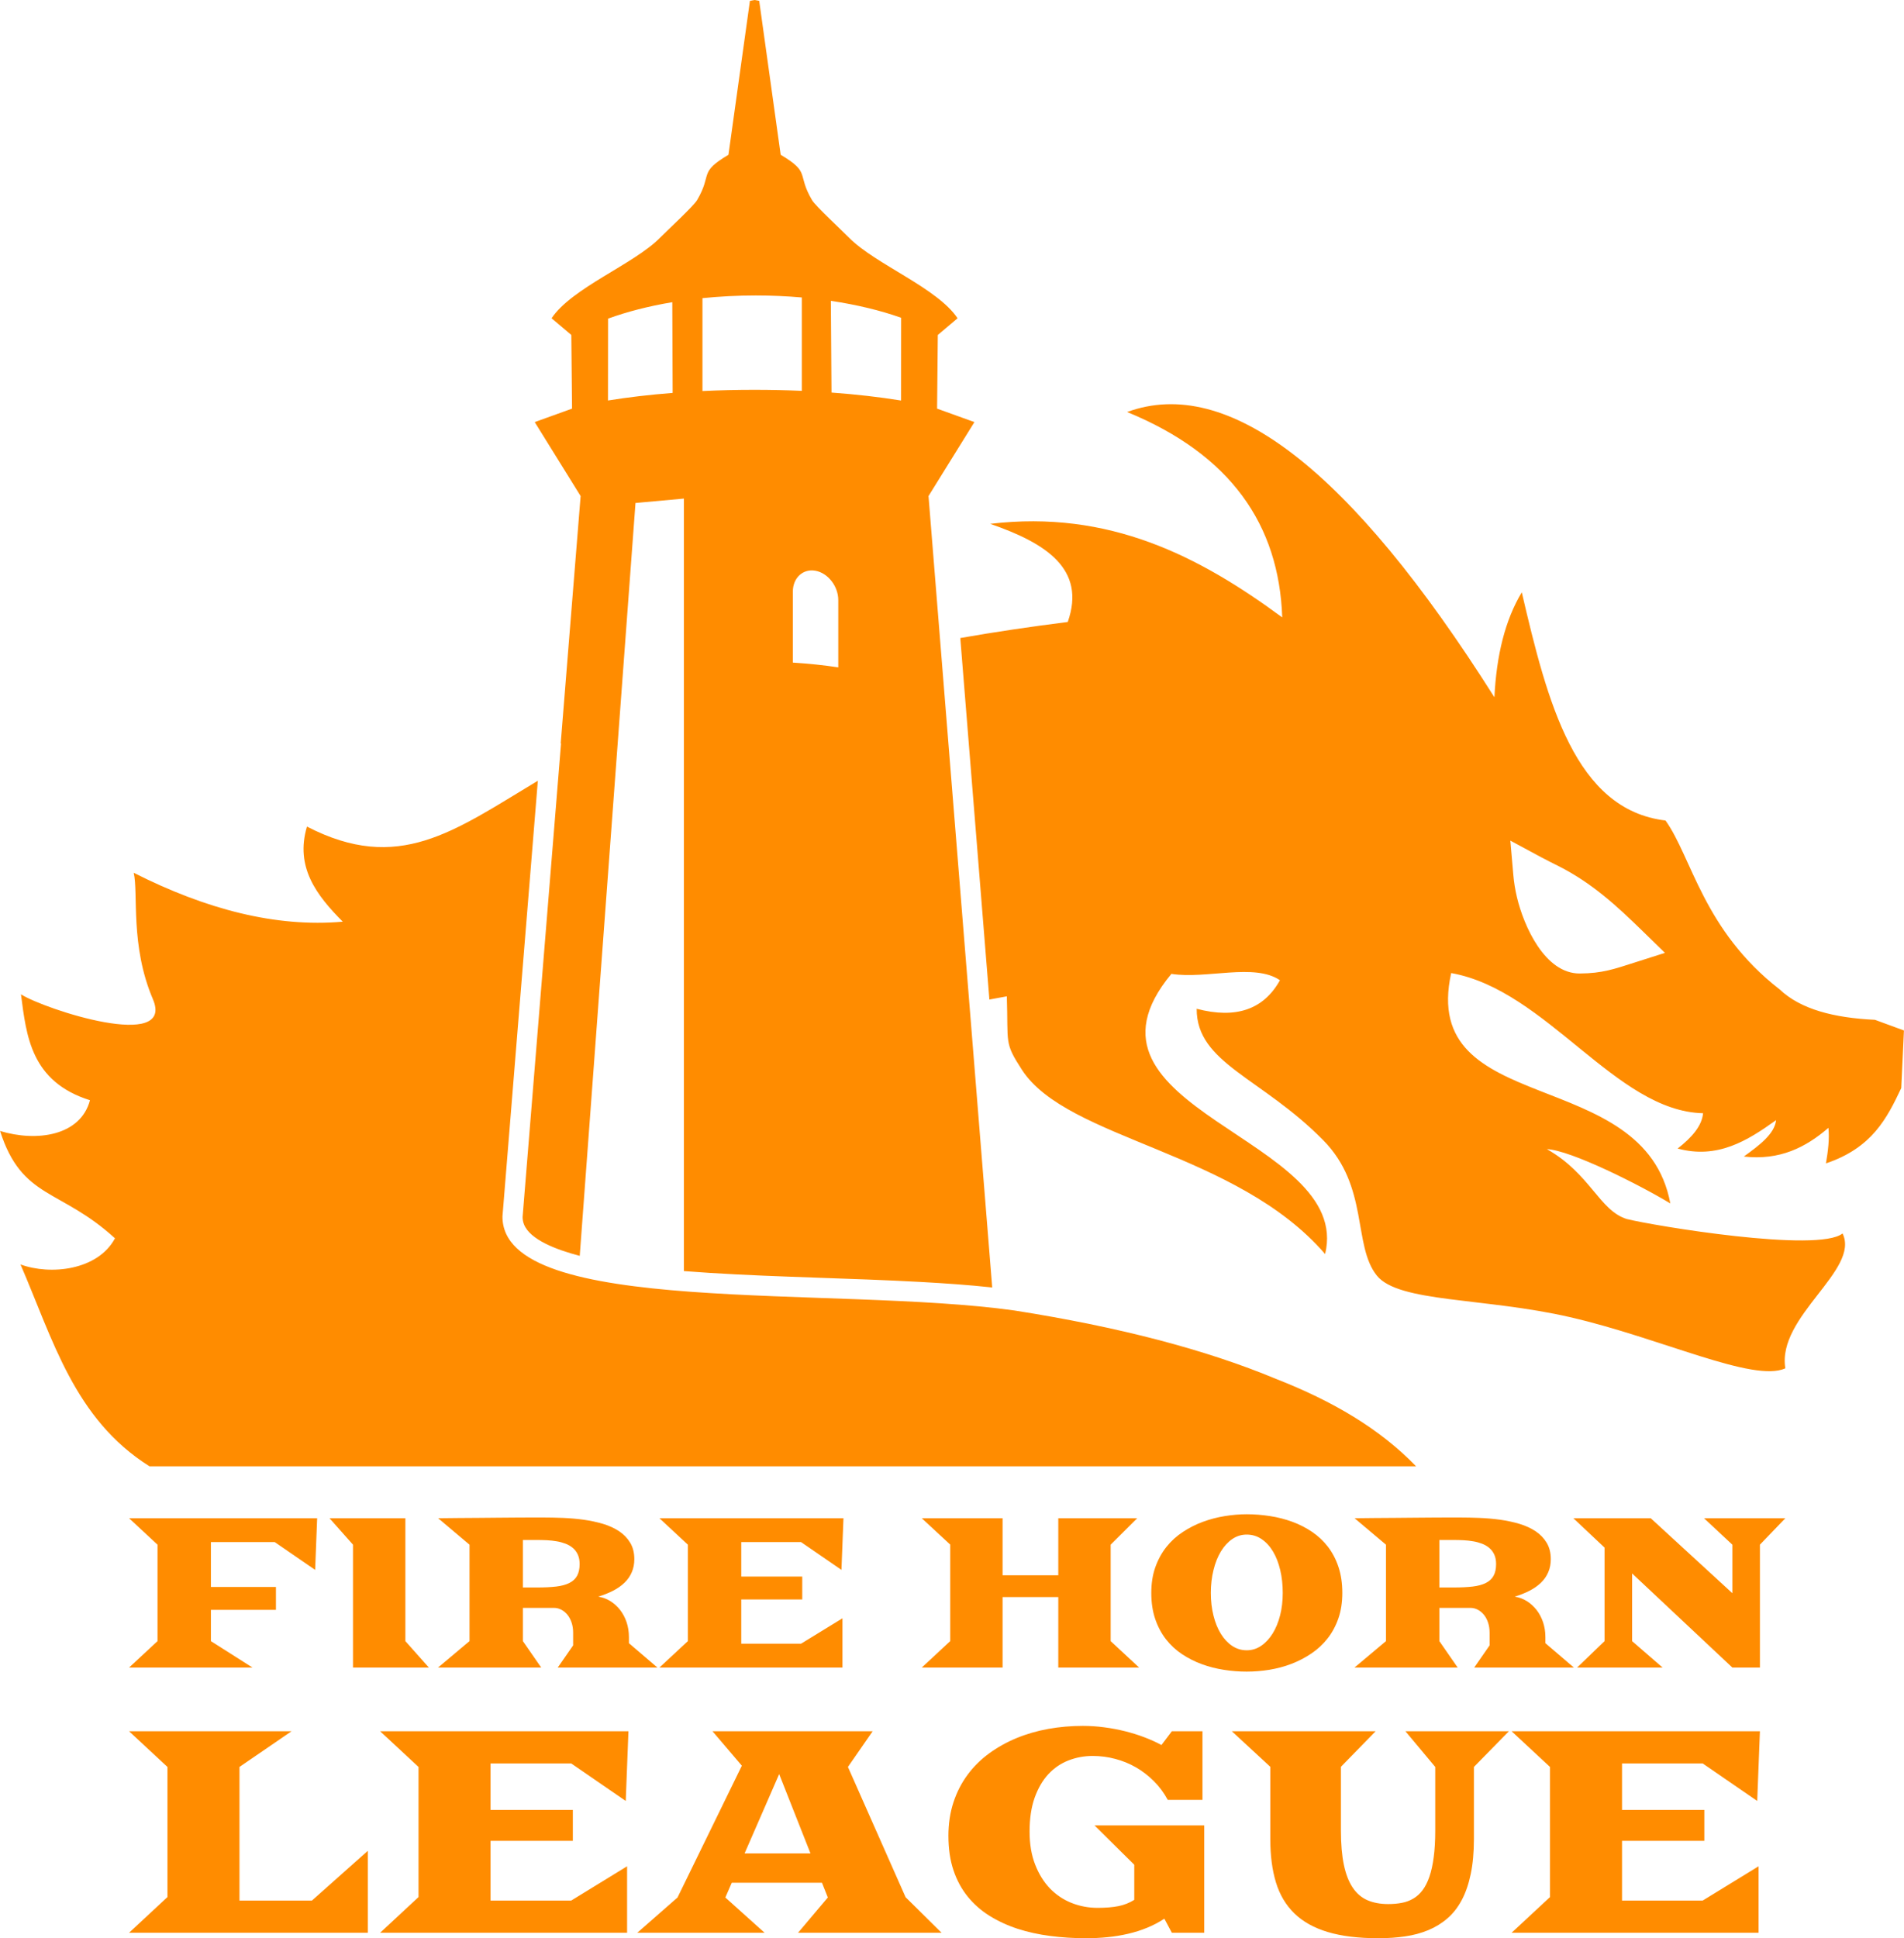 <?xml version="1.0" encoding="UTF-8"?>
<!DOCTYPE svg PUBLIC "-//W3C//DTD SVG 1.1//EN" "http://www.w3.org/Graphics/SVG/1.1/DTD/svg11.dtd">
<!-- Creator: CorelDRAW -->
<svg xmlns="http://www.w3.org/2000/svg" xml:space="preserve" width="3500px" height="3562px" style="shape-rendering:geometricPrecision; text-rendering:geometricPrecision; image-rendering:optimizeQuality; fill-rule:evenodd; clip-rule:evenodd"
viewBox="0 0 877.581 893.193"
 xmlns:xlink="http://www.w3.org/1999/xlink">
 <defs>
  <style type="text/css">
   <![CDATA[
    .fil0 {fill:#FF8C00}
   ]]>
  </style>
 </defs>
 <g id="Слой_x0020_1">
  <path class="fil0" d="M588.14 635.437c26.156,10.24 47.798,22.941 64.57,40.285 -44.191,0 -116.582,0 -179.368,0l-251.116 0 -5.518 0 -4.205 0 -2.827 0 -7.032 0 -133.767 0c-34.736,-21.847 -44.529,-58.536 -59.461,-93.024 13.889,5.081 35.685,2.681 43.544,-12.044 -25.265,-23.101 -42.866,-17.869 -52.959,-49.456 16.962,5.132 37.085,2.239 41.441,-14.174 -27.276,-8.59 -29.292,-29.583 -31.812,-48.812 11.134,7.042 71.171,26.469 60.801,2.208 -10.562,-24.711 -6.618,-49.042 -8.838,-58.217 33.37,16.868 65.541,25.252 96.376,22.537 -12.132,-12.183 -22.054,-25.175 -16.512,-43.824 42.193,21.78 67.539,2.241 106.427,-21.127l-16.303 200.739c-0.35,46.487 153.119,31.747 235.979,43.387 48.155,7.568 88.346,18.076 120.58,31.522zm-510.984 238.792l0 -59.965 -17.697 -16.444 74.894 0 -23.997 16.444 0 61.578 33.394 0 25.761 -22.92 0 37.751 -110.052 0 17.697 -16.445zm115.729 0l0 -59.965 -17.697 -16.444 114.46 0 -1.247 32.115 -25.137 -17.284 -37.179 0 0 21.418 37.931 0 0 14.256 -37.931 0 0 27.518 37.179 0 25.76 -15.803 0 30.634 -113.836 0 17.697 -16.445zm119.384 0.199l29.653 -60.738 -13.525 -15.87 73.819 0 -11.396 16.444 26.578 60.031 16.579 16.378 -66.143 0 13.719 -16.245 -2.709 -6.808 -41.565 0 -2.967 6.808 18.084 16.245 -58.66 0 18.535 -16.245zm61.283 -20.334l-14.428 -36.536 -15.934 36.536 30.362 0zm63.584 -8.045c0,-5.592 0.774,-10.764 2.322,-15.472 1.548,-4.708 3.72,-8.929 6.494,-12.687 2.774,-3.757 6.085,-7.029 9.913,-9.836 3.849,-2.807 8.064,-5.172 12.665,-7.073 4.602,-1.901 9.483,-3.315 14.643,-4.244 5.182,-0.928 10.493,-1.392 15.934,-1.392 3.29,0 6.58,0.221 9.87,0.663 3.29,0.42 6.494,1.039 9.612,1.812 3.096,0.774 6.064,1.702 8.902,2.785 2.838,1.083 5.462,2.254 7.849,3.559l4.795 -6.343 14.106 0 0 31.607 -15.998 0c-1.763,-3.249 -3.892,-6.122 -6.408,-8.62 -2.494,-2.498 -5.247,-4.619 -8.236,-6.343 -3.01,-1.724 -6.193,-3.028 -9.59,-3.912 -3.376,-0.906 -6.838,-1.348 -10.407,-1.348 -3.914,0 -7.634,0.707 -11.16,2.078 -3.526,1.392 -6.623,3.492 -9.268,6.343 -2.645,2.851 -4.731,6.476 -6.3,10.852 -1.548,4.376 -2.322,9.57 -2.322,15.582 0,5.725 0.839,10.786 2.559,15.184 1.699,4.376 3.978,8.045 6.816,11.007 2.86,2.94 6.193,5.194 9.999,6.697 3.806,1.503 7.806,2.254 11.999,2.254 3.698,0 6.881,-0.265 9.569,-0.796 2.688,-0.553 5.118,-1.503 7.311,-2.895l0 -16.179 -18.32 -18.124 50.575 0 0 49.466 -14.923 0 -3.462 -6.476c-2.494,1.636 -5.139,3.028 -7.956,4.177 -2.795,1.149 -5.741,2.078 -8.816,2.785 -3.053,0.707 -6.214,1.238 -9.44,1.547 -3.247,0.332 -6.515,0.486 -9.827,0.486 -5.677,0 -11.182,-0.332 -16.536,-1.039 -5.354,-0.685 -10.386,-1.79 -15.095,-3.315 -4.709,-1.547 -9.01,-3.537 -12.902,-5.968 -3.913,-2.431 -7.268,-5.393 -10.085,-8.863 -2.817,-3.492 -5.01,-7.537 -6.558,-12.156 -1.548,-4.619 -2.322,-9.88 -2.322,-15.803zm148.37 -31.85l-17.718 -16.378 66.272 0 -15.998 16.378 0 29.397c0,6.211 0.452,11.471 1.355,15.759 0.903,4.31 2.258,7.802 4.064,10.499 1.806,2.696 4.086,4.642 6.816,5.835 2.731,1.171 5.913,1.768 9.569,1.768 2.215,0 4.301,-0.177 6.236,-0.553 1.935,-0.354 3.698,-1.017 5.311,-1.967 1.634,-0.95 3.053,-2.232 4.301,-3.89 1.226,-1.636 2.279,-3.713 3.139,-6.211 0.86,-2.498 1.527,-5.504 1.978,-8.996 0.473,-3.492 0.71,-7.581 0.71,-12.245l0 -29.33 -13.74 -16.444 47.693 0 -16.127 16.444 0 33.22c0,6.078 -0.495,11.449 -1.462,16.091 -0.968,4.642 -2.344,8.664 -4.15,12.046 -1.806,3.382 -4,6.211 -6.623,8.443 -2.602,2.255 -5.526,4.045 -8.816,5.415 -3.268,1.348 -6.838,2.321 -10.709,2.873 -3.849,0.575 -7.977,0.84 -12.343,0.84 -9.16,0 -16.901,-0.95 -23.245,-2.851 -6.343,-1.901 -11.482,-4.752 -15.396,-8.576 -3.935,-3.824 -6.774,-8.598 -8.515,-14.3 -1.742,-5.725 -2.602,-12.378 -2.602,-19.981l0 -33.287zm128.931 60.031l0 -59.965 -17.697 -16.444 114.46 0 -1.247 32.115 -25.137 -17.284 -37.179 0 0 21.418 37.931 0 0 14.256 -37.931 0 0 27.518 37.179 0 25.761 -15.803 0 30.634 -113.836 0 17.697 -16.445zm-276.47 -117.949l0 -44.491 -13.116 -12.138 37.259 0 0 26.292 25.674 0 0 -26.292 36.367 0 -12.223 12.188 0 44.442 13.116 12.188 -37.26 0 0 -32.484 -25.674 0 0 32.484 -37.259 0 13.116 -12.188zm92.687 -22.229c0,-4.406 0.622,-8.371 1.881,-11.893 1.259,-3.522 2.964,-6.618 5.116,-9.321 2.151,-2.686 4.669,-4.98 7.57,-6.88 2.885,-1.9 5.96,-3.456 9.211,-4.652 3.251,-1.196 6.614,-2.08 10.072,-2.637 3.442,-0.557 6.821,-0.852 10.12,-0.852 3.618,0 7.219,0.295 10.821,0.852 3.586,0.557 7.012,1.442 10.263,2.637 3.251,1.196 6.279,2.752 9.084,4.652 2.805,1.9 5.243,4.194 7.315,6.88 2.056,2.703 3.681,5.799 4.845,9.321 1.163,3.522 1.753,7.486 1.753,11.893 0,4.357 -0.606,8.272 -1.817,11.762 -1.211,3.489 -2.885,6.585 -5.004,9.272 -2.104,2.686 -4.59,4.98 -7.442,6.896 -2.853,1.933 -5.896,3.506 -9.148,4.767 -3.251,1.245 -6.646,2.146 -10.184,2.736 -3.538,0.573 -7.028,0.852 -10.486,0.852 -3.442,0 -6.932,-0.262 -10.454,-0.819 -3.522,-0.541 -6.901,-1.392 -10.152,-2.588 -3.251,-1.179 -6.311,-2.719 -9.148,-4.603 -2.853,-1.884 -5.323,-4.177 -7.426,-6.864 -2.104,-2.686 -3.761,-5.799 -4.972,-9.337 -1.211,-3.538 -1.817,-7.552 -1.817,-12.073zm27.443 0c0,3.784 0.414,7.273 1.227,10.5 0.797,3.211 1.944,5.995 3.394,8.371 1.466,2.359 3.219,4.226 5.227,5.569 2.024,1.343 4.255,2.015 6.677,2.015 2.438,0 4.653,-0.688 6.677,-2.064 2.024,-1.376 3.777,-3.26 5.259,-5.619 1.482,-2.375 2.63,-5.16 3.458,-8.371 0.829,-3.227 1.227,-6.683 1.227,-10.402 0,-3.735 -0.383,-7.24 -1.163,-10.533 -0.781,-3.276 -1.881,-6.127 -3.331,-8.535 -1.45,-2.424 -3.203,-4.325 -5.259,-5.717 -2.056,-1.392 -4.335,-2.08 -6.869,-2.08 -2.422,0 -4.653,0.688 -6.677,2.08 -2.008,1.392 -3.761,3.293 -5.227,5.717 -1.45,2.408 -2.598,5.258 -3.394,8.535 -0.813,3.293 -1.227,6.798 -1.227,10.533zm80.734 22.229l0 -44.442 -14.47 -12.188c2.916,-0.033 5.96,-0.065 9.1,-0.098 3.139,-0.033 6.279,-0.049 9.387,-0.065 3.108,-0.016 6.152,-0.049 9.1,-0.082 2.964,-0.033 5.737,-0.049 8.335,-0.066 2.598,-0.016 4.956,-0.033 7.076,-0.033 2.12,0 3.873,0 5.275,0 2.964,0 6.056,0.066 9.291,0.197 3.235,0.131 6.422,0.409 9.546,0.835 3.139,0.442 6.104,1.081 8.924,1.917 2.821,0.852 5.291,1.999 7.426,3.407 2.12,1.425 3.825,3.194 5.084,5.291 1.259,2.097 1.896,4.603 1.896,7.552 0,2.244 -0.398,4.259 -1.179,6.045 -0.765,1.802 -1.881,3.391 -3.331,4.8 -1.45,1.409 -3.203,2.637 -5.259,3.702 -2.056,1.048 -4.335,1.966 -6.853,2.736 1.96,0.278 3.793,0.966 5.53,2.031 1.721,1.081 3.219,2.424 4.51,4.062 1.275,1.638 2.279,3.522 3.012,5.668 0.717,2.146 1.084,4.439 1.084,6.913l0 2.768 13.132 11.237 -45.945 0 7.092 -10.222 0 -5.897c0,-1.671 -0.239,-3.194 -0.701,-4.587 -0.462,-1.392 -1.1,-2.588 -1.912,-3.604 -0.813,-0.999 -1.753,-1.786 -2.821,-2.342 -1.084,-0.573 -2.199,-0.852 -3.395,-0.852l-14.327 0 0 15.316 8.446 12.188 -47.57 0 14.518 -12.188zm31.427 -24.719c3.267,0 6.12,-0.147 8.542,-0.426 2.422,-0.295 4.446,-0.835 6.04,-1.638 1.61,-0.803 2.805,-1.9 3.57,-3.309 0.781,-1.409 1.179,-3.211 1.179,-5.422 0,-1.704 -0.287,-3.162 -0.845,-4.374 -0.558,-1.212 -1.323,-2.228 -2.295,-3.047 -0.956,-0.819 -2.088,-1.474 -3.379,-1.966 -1.291,-0.491 -2.661,-0.868 -4.08,-1.098 -1.434,-0.246 -2.9,-0.41 -4.398,-0.491 -1.498,-0.065 -2.932,-0.115 -4.335,-0.115l-6.821 0 0 21.885 6.821 0zm69.324 24.719l0 -43.099 -14.375 -13.531 35.666 0 37.626 34.548 0 -22.36 -13.068 -12.188 37.483 0 -11.713 12.188 0 56.629 -12.701 0 -46.216 -43.377 0 31.189 14.056 12.188 -39.411 0 12.654 -12.188zm-667.007 0l0 -44.442 -13.116 -12.188 86.695 0 -0.924 23.802 -18.63 -12.81 -29.419 0 0 20.673 29.977 0 0 10.566 -29.977 0 0 14.399 19.188 12.188 -56.909 0 13.116 -12.188zm90.105 -44.442l-10.821 -12.188 34.965 0 0 56.629 10.837 12.188 -34.981 0 0 -56.629zm53.706 44.442l0 -44.442 -14.47 -12.188c2.916,-0.033 5.96,-0.065 9.1,-0.098 3.139,-0.033 6.279,-0.049 9.387,-0.065 3.108,-0.016 6.151,-0.049 9.1,-0.082 2.964,-0.033 5.737,-0.049 8.335,-0.066 2.598,-0.016 4.956,-0.033 7.076,-0.033 2.12,0 3.873,0 5.275,0 2.964,0 6.056,0.066 9.291,0.197 3.235,0.131 6.422,0.409 9.546,0.835 3.139,0.442 6.104,1.081 8.924,1.917 2.821,0.852 5.291,1.999 7.426,3.407 2.12,1.425 3.825,3.194 5.084,5.291 1.259,2.097 1.897,4.603 1.897,7.552 0,2.244 -0.399,4.259 -1.179,6.045 -0.765,1.802 -1.881,3.391 -3.331,4.8 -1.45,1.409 -3.203,2.637 -5.259,3.702 -2.056,1.048 -4.335,1.966 -6.853,2.736 1.96,0.278 3.793,0.966 5.53,2.031 1.721,1.081 3.219,2.424 4.51,4.062 1.275,1.638 2.279,3.522 3.012,5.668 0.717,2.146 1.084,4.439 1.084,6.913l0 2.768 13.132 11.237 -45.945 0 7.092 -10.222 0 -5.897c0,-1.671 -0.239,-3.194 -0.701,-4.587 -0.462,-1.392 -1.1,-2.588 -1.912,-3.604 -0.813,-0.999 -1.753,-1.786 -2.821,-2.342 -1.084,-0.573 -2.199,-0.852 -3.395,-0.852l-14.327 0 0 15.316 8.446 12.188 -47.57 0 14.518 -12.188zm31.427 -24.719c3.267,0 6.12,-0.147 8.542,-0.426 2.422,-0.295 4.446,-0.835 6.04,-1.638 1.61,-0.803 2.805,-1.9 3.57,-3.309 0.781,-1.409 1.179,-3.211 1.179,-5.422 0,-1.704 -0.287,-3.162 -0.845,-4.374 -0.558,-1.212 -1.323,-2.228 -2.295,-3.047 -0.956,-0.819 -2.088,-1.474 -3.379,-1.966 -1.291,-0.491 -2.661,-0.868 -4.08,-1.098 -1.434,-0.246 -2.9,-0.41 -4.398,-0.491 -1.498,-0.065 -2.932,-0.115 -4.335,-0.115l-6.821 0 0 21.885 6.821 0zm69.228 24.719l0 -44.442 -13.116 -12.188 84.83 0 -0.924 23.802 -18.63 -12.81 -27.554 0 0 15.873 28.112 0 0 10.566 -28.112 0 0 20.394 27.554 0 19.092 -11.712 0 22.704 -84.368 0 13.116 -12.188zm-58.622 -413.638l9.182 -114.046 -21.158 -34.085 17.204 -6.2 -0.332 -33.945 -9.105 -7.7c9.43,-14.081 37.791,-24.802 49.887,-37.011 3.371,-3.402 15.546,-14.652 17.171,-17.403 7.22,-12.222 0.446,-12.572 14.48,-20.929l9.896 -70.934 2.139 -0.39 2.139 0.39 9.896 70.934c14.035,8.357 7.26,8.707 14.48,20.929 1.625,2.751 13.8,14 17.171,17.403 12.097,12.208 40.457,22.929 49.887,37.011l-9.105 7.7 -0.332 33.945 17.204 6.2 -21.158 34.085 29.365 364.713c-10.889,-1.178 -21.858,-1.926 -32.758,-2.529 -16.297,-0.902 -32.618,-1.438 -48.93,-2.014 -16.174,-0.571 -32.36,-1.156 -48.513,-2.173 -3.962,-0.249 -7.936,-0.522 -11.914,-0.834l0 -355.998 -22.318 2.029 -25.7 346.944c-11.063,-2.889 -22.91,-7.5 -25.696,-14.487 -0.432,-1.083 -0.629,-2.201 -0.65,-3.358l17.733 -218.347 -0.167 0.1zm107.011 -37.298c7.341,0.462 14.359,1.207 20.932,2.197l0 -31.012c0,-6.35 -4.71,-12.425 -10.466,-13.499l0 0c-5.756,-1.075 -10.466,3.241 -10.466,9.591l0 32.724zm-85.172 -158.513c8.722,-3.172 18.709,-5.745 29.599,-7.568l0.165 41.808c-10.717,0.837 -20.735,2.022 -29.803,3.494l0.039 -37.734zm43.508 -9.431c7.887,-0.803 16.123,-1.23 24.597,-1.23 7.263,0 14.351,0.314 21.195,0.909l0 43.033c-7.076,-0.307 -14.376,-0.468 -21.839,-0.468 -8.209,0 -16.22,0.195 -23.953,0.564l0 -42.809zm59.185 1.245c11.945,1.768 22.892,4.427 32.395,7.785l-0.029 38.133 -0.348 -0.038c-9.613,-1.553 -20.288,-2.782 -31.725,-3.618l-0.292 -42.261zm59.658 155.379c16.024,-2.815 32.567,-5.257 49.537,-7.398 8.616,-24.511 -10.235,-36.399 -35.752,-45.224 54.842,-6.524 96.346,14.903 134.613,43.112 -1.483,-42.731 -23.749,-75.066 -71.513,-94.648 46.29,-16.963 102.565,25.871 169.319,131.462 0.937,-19.284 4.931,-35.614 12.616,-48.378 11.834,50.826 24.599,100.22 66.256,105.166 12.148,16.988 17.401,50.498 52.585,77.818 9.743,9.238 25.108,13.126 43.942,14.029 4.456,1.635 8.912,3.27 13.369,4.905 -0.525,11.219 -0.718,15.34 -1.243,26.559 -6.548,13.851 -13.41,27.561 -34.71,34.698 0.997,-5.771 1.663,-11.375 1.143,-16.388 -10.408,9.008 -22.447,15.122 -38.999,13.233 7.198,-5.195 14.191,-10.425 14.88,-16.772 -13.342,9.583 -27.072,18.03 -45.374,13.095 6.49,-5.083 11.195,-10.403 11.707,-16.282 -40.234,-0.896 -72.096,-56.79 -116.102,-64.591 -14.838,67.196 89.08,41.711 101.009,106.163 -14.177,-8.59 -45.826,-24.505 -56.891,-25.027 20.088,11.393 24.108,28.219 36.802,32.208 12.295,3.081 88.321,15.716 99.48,6.646 8.26,16.831 -30.369,38.233 -26.369,62.164 -14.787,6.714 -57.179,-13.911 -99.268,-23.588 -39.537,-9.09 -79.011,-6.652 -89.044,-19.175 -11.142,-13.908 -3.541,-40.888 -24.66,-62.329 -28.589,-29.025 -58.445,-35.447 -58.372,-60.605 18.061,4.756 30.855,0.374 38.383,-13.149 -11.771,-8.054 -33.921,-0.404 -50.041,-2.932 -52.148,62.772 83.936,75.195 70.865,129.111 -40.968,-47.468 -118.83,-52.615 -139.755,-84.909 -8.256,-12.743 -6.257,-11.847 -6.962,-33.855 -2.749,0.483 -5.427,0.978 -8.036,1.483l-13.414 -166.602zm311.084 149.463c-9.774,3.115 -15.117,5.049 -25.496,5.129 -16.179,0.122 -25.885,-22.009 -28.994,-35.119 -0.791,-3.334 -1.361,-6.733 -1.658,-10.149l-1.392 -15.966 14.108 7.604c2.768,1.491 5.589,2.862 8.39,4.286 15.084,7.668 26.4,18.017 38.457,29.788l10.3 10.056 -13.716 4.37z"/>
 </g>
</svg>
